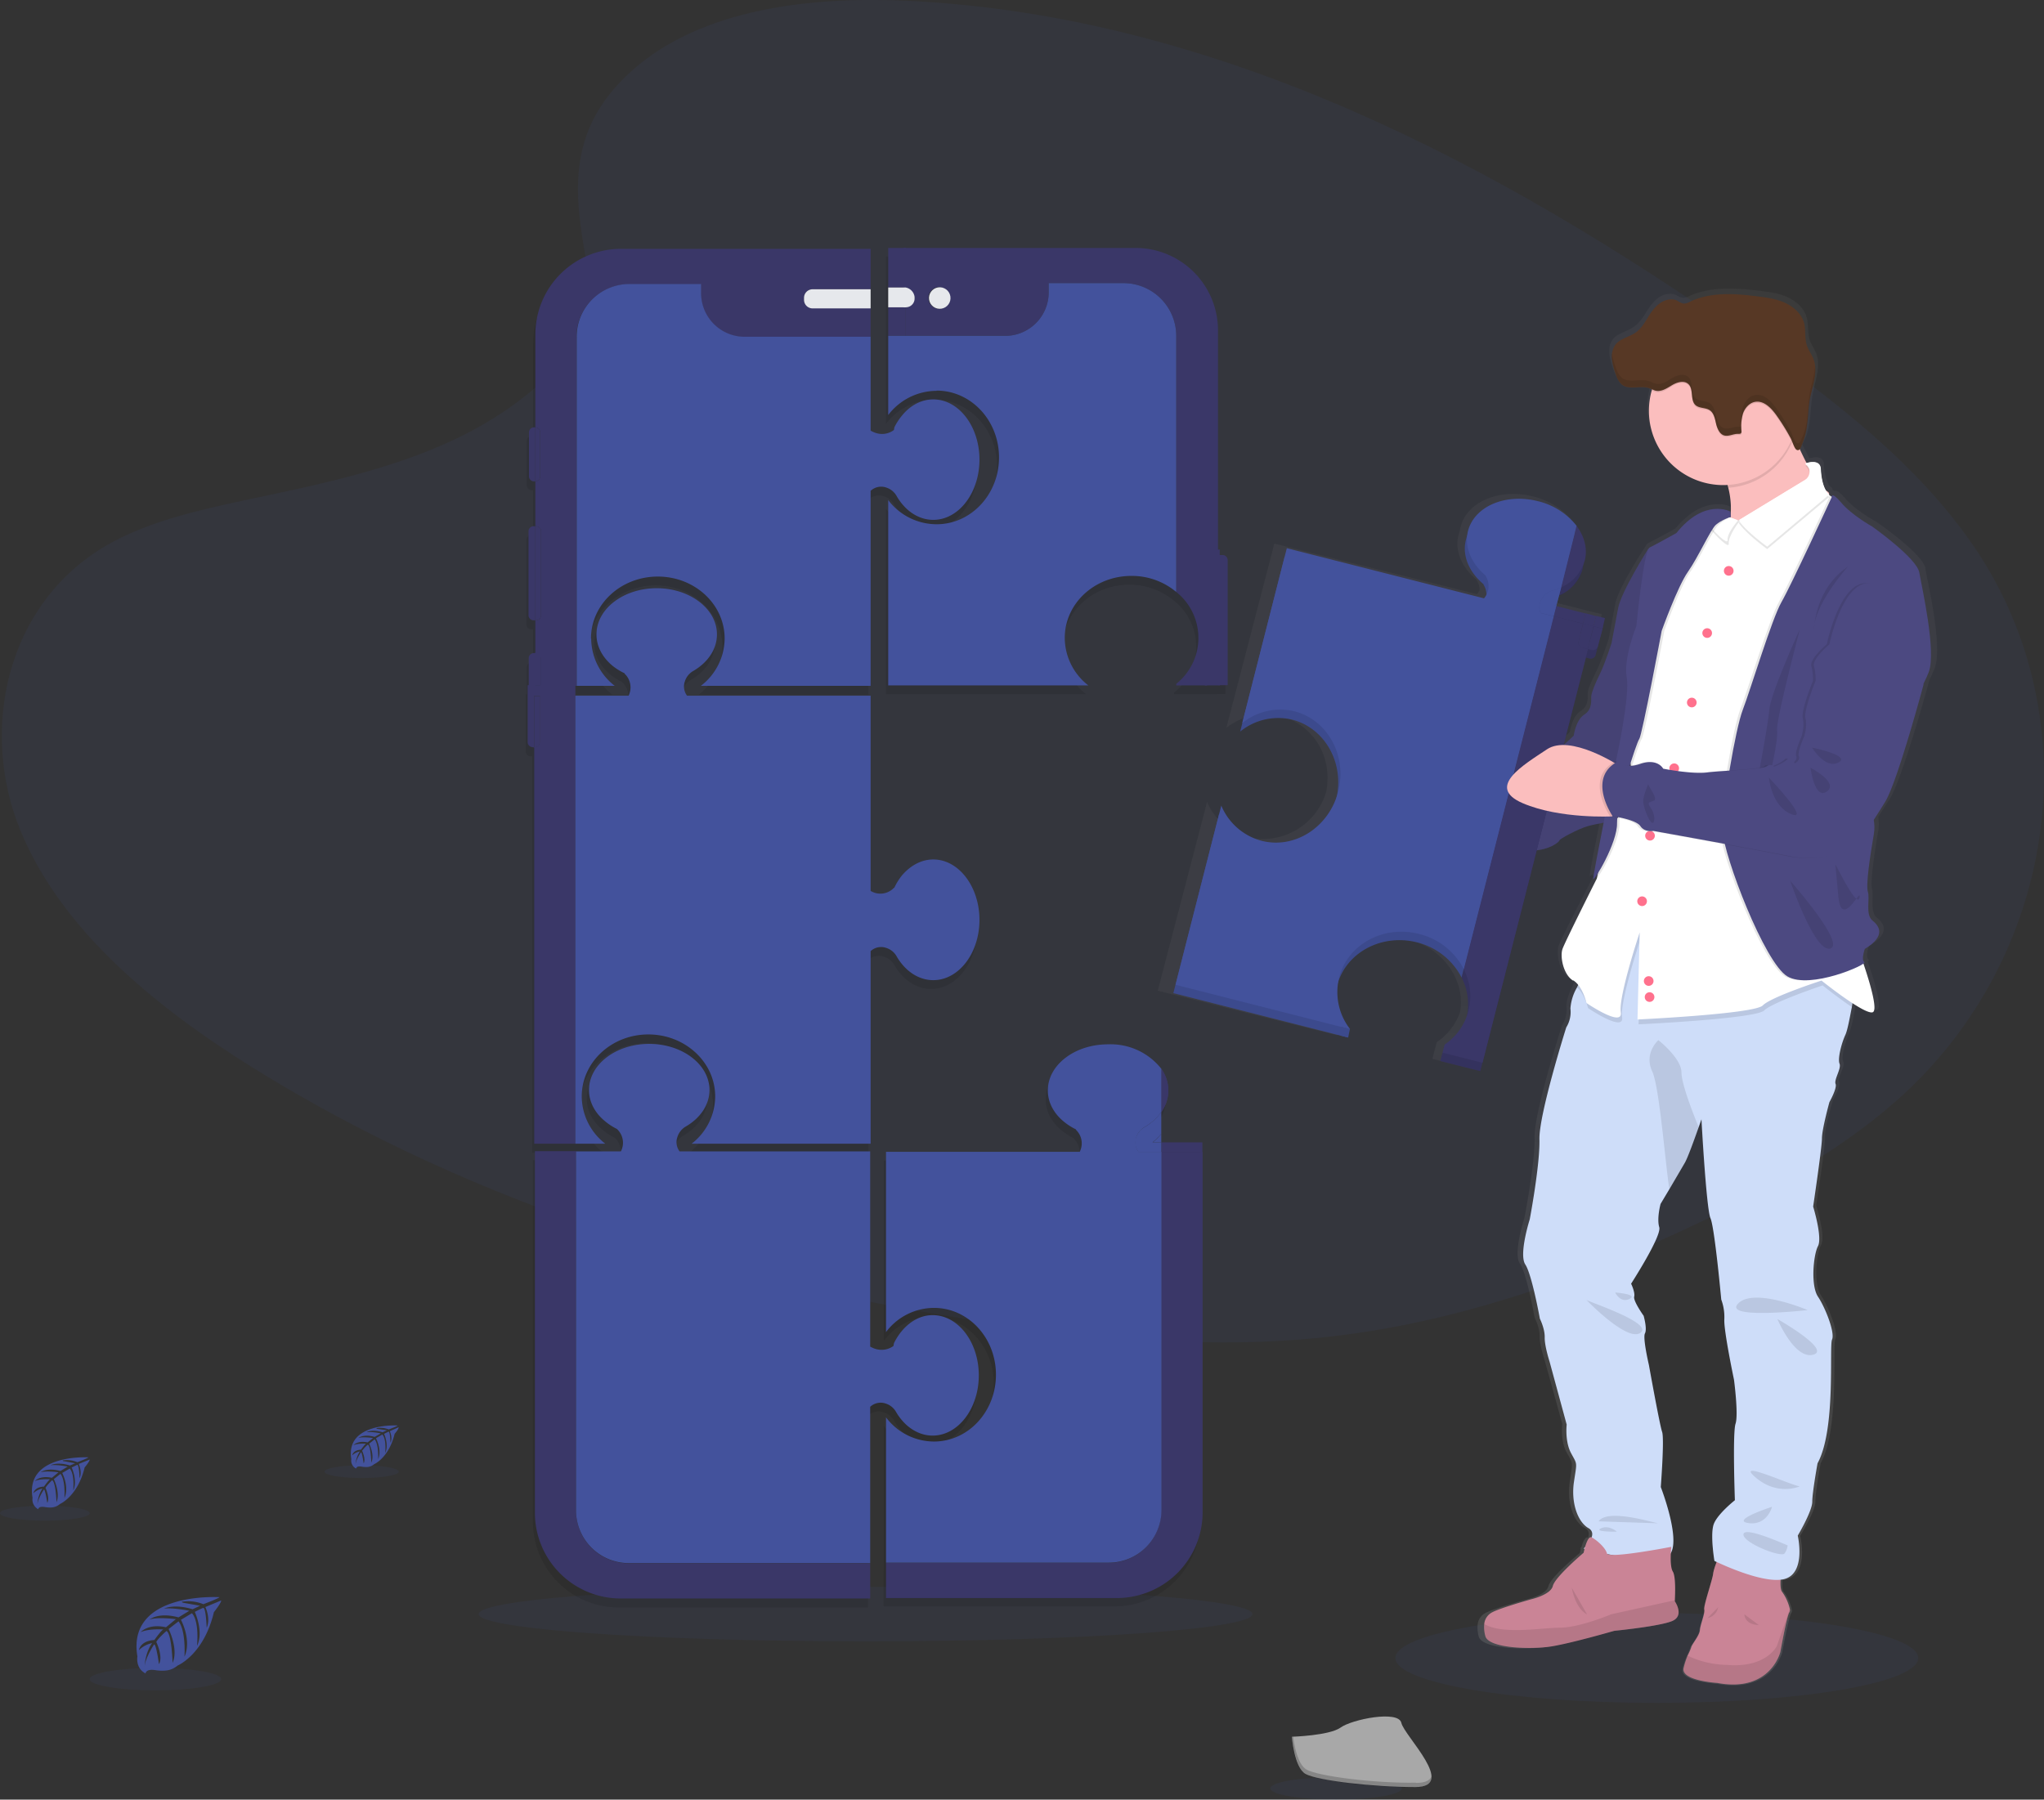<svg xmlns="http://www.w3.org/2000/svg" xmlns:xlink="http://www.w3.org/1999/xlink" viewBox="0 0 929.7 818.7"><rect x="0" y="0" width="929.7" height="818.7" fill="#333333" stroke="none"/><defs><linearGradient id="a" x1="848.5" x2="848.5" y1="309.8" y2="277.9" gradientUnits="userSpaceOnUse"><stop offset="0" stop-color="gray" stop-opacity=".3"/><stop offset=".5" stop-color="gray" stop-opacity=".1"/><stop offset="1" stop-color="gray" stop-opacity=".1"/></linearGradient><linearGradient id="b" x1="839.1" x2="839.1" y1="807.4" y2="171.9" xlink:href="#a"/></defs><ellipse cx="753.6" cy="754.3" fill="#43529c" opacity=".1" rx="118.9" ry="20.4"/><ellipse cx="393.7" cy="734.3" fill="#43529c" opacity=".1" rx="176" ry="12.4"/><path fill="#43529c" d="M287.6 32c31.5-28 81-33.8 126-31.6 141.5 7 269.1 75.4 379.6 152.6 40 28 79.3 58 105.3 96.6 52.8 78.4 37.1 187-36.3 251.5-25 22-55.3 38.8-86.4 53.7-55.3 26.6-115 48-177.8 54-44.7 4.3-90 .8-134.6-5.2-124.3-17-246.3-54.2-348.6-118-44.8-28-87.1-62.8-105.6-108S2.5 275 48.3 248.2c19-11 41.6-16 63.8-20.8 32.7-6.9 65.8-13.7 95.3-27.8 30.4-14.5 66.4-42.6 60.4-74.8-6.5-34.5-11.7-64.7 19.8-92.8z" opacity=".1"/><path fill="#43529c" d="M164 176.9h-7.5"/><g opacity=".1"><path d="M406.6 646.3c3.9 6.6 10 10.8 16.7 10.8 11.6 0 21-12.3 21-27.4s-9.5-27.4-21-27.4c-5.5 0-10.4 2.8-14.2 7.2a27 27 0 00-3.5 5.6l-.2 1.2s-4.5 3.8-10.6.3v-88.8h-86.7a7 7 0 01-1-6.5 8.4 8.4 0 013.9-4.8c6.5-3.8 10.7-9.9 10.7-16.6 0-11.6-12.3-21-27.4-21s-27.4 9.3-27.4 21c0 5.4 2.7 10.4 7.2 14.1a27.3 27.3 0 005.5 3.6l.2.2a8.5 8.5 0 011.6 10h-39v164.5a39 39 0 0039 39h113.4V644a7 7 0 017.1-1.5 8.3 8.3 0 014.8 3.8z"/><path d="M260.7 524.3h13.6a27.4 27.4 0 01-10.7-21.5c0-15.6 13.6-28.2 30.3-28.2s30.4 12.6 30.4 28.2a27.4 27.4 0 01-10.7 21.5H395v-87.6a7 7 0 017-1.5 8.3 8.3 0 014.9 4c3.8 6.5 9.8 10.7 16.6 10.7 11.6 0 21-12.3 21-27.4s-9.4-27.5-21-27.5c-5.5 0-10.4 2.8-14.2 7.2a27.6 27.6 0 00-3.5 5.6l-.2.1a8.5 8.5 0 01-10.6 1.4v-88.8h-83.5a7 7 0 01-1-6.5 8.3 8.3 0 013.9-4.8c6.5-3.8 10.7-9.8 10.7-16.6 0-11.6-12.2-21-27.4-21s-27.4 9.4-27.4 21c0 5.5 2.7 10.4 7.2 14.2a27.6 27.6 0 005.6 3.5v.2a8.5 8.5 0 011.8 10h-24.2V316h17.8a27.4 27.4 0 01-10.7-21.5c0-15.5 13.6-28.2 30.4-28.2s30.4 12.6 30.4 28.2a27.4 27.4 0 01-10.8 21.5H395v-88.7a7 7 0 017.1-1.5 8.3 8.3 0 014.8 4c3.8 6.5 9.9 10.7 16.6 10.7 11.6 0 21-12.3 21-27.4s-9.3-27.4-21-27.4c-5.4 0-10.4 2.7-14.1 7.2a27 27 0 00-3.6 5.5l-.2 1.2s-4.5 3.9-10.6.3v-82.7H281.5a39 39 0 00-39 39v42.2h-.6a2.3 2.3 0 00-2.3 2.3v20a2.3 2.3 0 002.3 2.3h.6v20.4h-.8a2.3 2.3 0 00-2.3 2.3V284a2.3 2.3 0 002.3 2.3h.8v15h-.7a2.3 2.3 0 00-2.2 2.3v12.3h-.5v26a2.3 2.3 0 002.2 2.2h.7v180.3z"/><path d="M557.4 258.8a2.3 2.3 0 00-2.3-2.3h-1.3V254h-.8v-99.7a37.5 37.5 0 00-37.5-37.5H403v76a27.8 27.8 0 0122-11c15.7 0 28.5 13.5 28.5 30.3s-12.8 30.4-28.5 30.4a27.7 27.7 0 01-22-11v84.3h91a27.5 27.5 0 01-10.7-21.5c0-15.7 13.6-28.3 30.3-28.3a31.4 31.4 0 0120.4 7.3 26.7 26.7 0 010 41.8v.7h19.8v-.1h3.6zM527.2 519.9v-10a19 19 0 001.1-2 16.7 16.7 0 002.1-7.9 16.4 16.4 0 00-1-5.4 18 18 0 00-2.2-4.4 29.4 29.4 0 00-24.2-11.1c-15.2 0-27.4 9.4-27.4 21 0 5.4 2.7 10.4 7.2 14.1a27.6 27.6 0 005.6 3.6v.2a8.5 8.5 0 011.7 10H402v82a27.4 27.4 0 0121.8-11c15.6 0 28.2 13.6 28.2 30.4s-12.6 30.3-28.2 30.3a27.4 27.4 0 01-21.8-11V715h101.3a24 24 0 0024-24V528v162.8a24 24 0 01-24 24H401.9v16h105a39 39 0 0039-39V523.8h-18.7z"/></g><path fill="#3a3768" d="M286 711.2a24 24 0 01-24-24V523.7h-18.7v164.5a39 39 0 0039 39h113.5v-16z"/><path fill="#43529c" d="M402.8 638.5a8.3 8.3 0 014.8 3.9c3.8 6.5 9.9 10.7 16.6 10.7 11.6 0 21-12.3 21-27.4s-9.4-27.4-21-27.4c-5.4 0-10.3 2.8-14 7.2a27 27 0 00-3.6 5.6l-.2 1.2s-4.5 3.8-10.6.3v-88.8h-86.7a7 7 0 01-1-6.5 8.4 8.4 0 013.8-4.8c6.6-3.8 10.8-9.9 10.8-16.6 0-11.6-12.3-21-27.4-21s-27.4 9.3-27.4 21c0 5.4 2.7 10.4 7.2 14.1a27.3 27.3 0 005.5 3.6l.2.2a8.5 8.5 0 011.6 10H262V687a24 24 0 0024 24.1h109.8V640a7 7 0 017-1.5z"/><path fill="#3a3768" d="M240 311.7h3v4.8h-3zM245.5 311.7h16.2v4.8h-16.2zM243 311.7h2.5v4.8H243zM242.3 340h.7v-23.5h-3v21.1a2.3 2.3 0 002.3 2.3zM261.7 316.5h-16.2v21.1a2.3 2.3 0 01-2.3 2.3h-.2v180.4h18.7z"/><path fill="#3a3768" d="M243 340h.2a2.3 2.3 0 002.3-2.4v-21H243z"/><path fill="#43529c" d="M264.6 498.8c0-15.6 13.6-28.2 30.3-28.2s30.4 12.6 30.4 28.2a27.4 27.4 0 01-10.7 21.5H396v-87.6a7 7 0 017-1.5 8.3 8.3 0 014.9 4c3.8 6.5 9.8 10.7 16.6 10.7 11.6 0 21-12.3 21-27.4s-9.4-27.5-21-27.5c-5.5 0-10.4 2.8-14.2 7.2a27.6 27.6 0 00-3.5 5.6l-.2.1a8.5 8.5 0 01-10.6 1.4v-88.8h-83.5a7 7 0 01-1-6.5 8.3 8.3 0 013.9-4.8c6.5-3.8 10.7-9.8 10.7-16.6 0-11.6-12.3-21-27.4-21s-27.4 9.4-27.4 21c0 5.5 2.7 10.4 7.2 14.2a27.6 27.6 0 005.6 3.5v.2a8.5 8.5 0 011.8 10h-24.2v203.8h13.6a27.4 27.4 0 01-10.7-21.5z"/><path fill="#3a3768" d="M246 299a2.3 2.3 0 00-2.3-2.2h-.2v15h2.5zM243.4 194.4h-.5a2.3 2.3 0 00-2.3 2.3v20a2.3 2.3 0 002.3 2.3h.6v-24.6zM242.7 239.4a2.3 2.3 0 00-2.3 2.3v38.2a2.3 2.3 0 002.3 2.3h.8v-42.8zM243.5 297.1h-.7a2.3 2.3 0 00-2.3 2.3V312h3z"/><path fill="#3a3768" d="M243.5 152.2v42.2a2.3 2.3 0 012.2 2.3v20a2.3 2.3 0 01-2.2 2.3v20.4h.3a2.3 2.3 0 012.3 2.3v38.2a2.3 2.3 0 01-2.3 2.3h-.3v15h.1a2.3 2.3 0 012.3 2.3V312h16.3V153.3a24 24 0 0124-24h32.6v4.2a19.8 19.8 0 0019.8 19.8H396v-13.1h-26.4a3.9 3.9 0 01-3.9-3.9v-.8a3.9 3.9 0 014-3.9H396v-18.4H282.5a39 39 0 00-39 39z"/><path fill="#3a3768" d="M245.7 216.7v-20a2.3 2.3 0 00-2.2-2.3V219a2.3 2.3 0 002.2-2.3zM246.1 279.9v-38.2a2.3 2.3 0 00-2.2-2.3h-.4v42.8h.3a2.3 2.3 0 002.3-2.3z"/><path fill="#43529c" d="M268.8 290.5c0-15.6 13.6-28.2 30.4-28.2s30.4 12.6 30.4 28.2a27.4 27.4 0 01-10.8 21.5H396v-88.7a7 7 0 017.1-1.5 8.3 8.3 0 014.8 4c3.8 6.5 9.8 10.7 16.6 10.7 11.6 0 21-12.3 21-27.4s-9.4-27.4-21-27.4c-5.4 0-10.4 2.7-14.1 7.2a27 27 0 00-3.6 5.5l-.2 1.2s-4.5 3.9-10.6.3v-42.7h-57.3a19.8 19.8 0 01-19.8-19.8v-4.2h-32.6a24 24 0 00-24 24.1V312h17.3a27.4 27.4 0 01-10.7-21.5z"/><path fill="#e6e8ec" d="M369.6 131.6a3.9 3.9 0 00-3.9 3.9v.8a3.9 3.9 0 004 4H396v-8.7z"/><path fill="#3a3768" d="M548 252.4v59.4h6.8V250H551c-1.7 0-3 1.1-3 2.4zM404 112.8h8v18h-8zM404 139.8h8v13h-8z"/><path fill="#e6e8ec" d="M404 130.8h8v9h-8z"/><path fill="#3a3768" d="M556.1 252.5h-1.8v59.2h4.1v-56.9a2.3 2.3 0 00-2.3-2.3zM412 130.8c2.1.5 4 4.3 4 4.3v.9s-1.9 3.9-4 3.8v13h45.2A19.8 19.8 0 00477 133v-4.2h34a24 24 0 0124 24v116.5a26.7 26.7 0 010 41.8v.7h14V253a.3.3 0 01.3-.3h4.7V150.3a37.5 37.5 0 00-37.5-37.5H411v18zm15.1-.1a4.9 4.9 0 11-4.8 4.9 4.9 4.9 0 014.8-5z"/><path fill="#43529c" d="M426 177.7c15.7 0 28.4 13.6 28.4 30.4s-12.7 30.4-28.4 30.4a27.7 27.7 0 01-22-11v84.3h91a27.5 27.5 0 01-10.7-21.6c0-15.6 13.5-28.2 30.3-28.2a31.4 31.4 0 0120.4 7.3V152.8a24 24 0 00-24-24h-34v4.2a19.8 19.8 0 01-19.8 19.8H404v36a27.8 27.8 0 0122-11z"/><path fill="#e6e8ec" d="M412 139.8a4 4 0 004-3.8v-.9a5 5 0 00-4-4.3h-1v9z"/><circle cx="562.3" cy="176.2" r="4.9" fill="#e6e8ec" transform="rotate(-9.2 242.5 994)"/><path fill="#3a3768" d="M528.2 515.9v-10a16.7 16.7 0 000-19.7zM528.2 519.7h18.7v4.3h-18.7z"/><path fill="#43529c" d="M520.7 512.7a8.3 8.3 0 00-4 4.8 7 7 0 001.1 6.5h10.4v-4.3h-4a30 30 0 004-3.9v-10a23.7 23.7 0 01-7.5 6.9z"/><path fill="#43529c" d="M524.2 519.7h4v-3.9a30 30 0 01-4 4z"/><path fill="#3a3768" d="M531.4 496a17 17 0 00-3.2-9.8V506a17.1 17.1 0 003.2-9.8zM547 524v164a39 39 0 01-39 39H403v-16h101.2a24 24 0 0024-24.1V524z"/><path fill="#43529c" d="M516.8 517.5a8.3 8.3 0 013.9-4.8 23.7 23.7 0 007.5-6.8v-19.7a29.4 29.4 0 00-24.2-11.1c-15.2 0-27.4 9.4-27.4 21 0 5.4 2.7 10.4 7.2 14.1a27.6 27.6 0 005.6 3.6v.2a8.5 8.5 0 011.7 10H403v82a27.4 27.4 0 0121.8-11c15.6 0 28.2 13.6 28.2 30.4s-12.6 30.4-28.2 30.4a27.4 27.4 0 01-21.8-11v66.1h101.3a24 24 0 0024-24V524h-10.4a7 7 0 01-1-6.5z"/><path fill="url(#a)" d="M842.2 309.8c5.6-2.5 9.7-6.7 11.1-12.2a15.3 15.3 0 00.4-2 17.8 17.8 0 00.6-1.9c1.4-5.4-.1-11-3.8-15.9l-7.3 28z" transform="translate(-135.2 -40.7)"/><path fill="url(#b)" d="M1011 299.3c-1.2-6.7-22.3-21.2-22.3-21.2s-9.4-5-14.3-10.8c-3.2-3.6-4.2-3.6-4.5-3.1a1.5 1.5 0 00-.6-.2l-.6-.5a1.4 1.4 0 00-.8-1.3l-.7-.5a22.7 22.7 0 01-2.4-9.8c-.2-4.2-5-3.2-6.6-2.7l-3.3-6.5a11.8 11.8 0 001.2-2.2c3-6.4 2.3-13.7 3.6-20.5.9-4.9 2.8-10 2.4-14.8v-.3a12.7 12.7 0 00-.8-3.4c-.8-2.2-2.3-4-3-6.2-1-3.3-.4-6.8-1.3-10-1-4.2-4.6-7.4-8.5-9.3s-8.4-2.4-12.7-3c-10.9-1.3-22.4-2.1-32.3 2.4a5.8 5.8 0 01-3 .8 9.2 9.2 0 01-2.8-1.2c-2.6-1.3-6-.5-8.4 1.3s-4 4.3-5.5 6.7-3.3 5-5.8 6.6c-2.9 2-6.7 2.6-9 5.2a8.4 8.4 0 00-1.8 4.3 5.5 5.5 0 000 .5v2.1a27.3 27.3 0 001.9 7.1 9.9 9.9 0 002.6 4.5c3.5 2.8 9 .1 13.2 1.7l1 .5v.5a33.2 33.2 0 00-1.4 9.4c0 18.8 15.6 34 34.8 34l2.1-.1.3 1.1a36.9 36.9 0 011 12.7l-.2-1.8a9.2 9.2 0 00-1.4-.6 13 13 0 00-4.3-.6c-4.8-.1-11.9 1.8-19.5 11 0 0-9.7 5.4-12.5 6.7a1.3 1.3 0 00-.6.6s-13 19.6-14.3 27l-3 16s-3.2 9.7-5.3 14-4 8.4-4.2 10.2.8 6-3.2 8.5-5 9.7-5 9.7l-4.9 4.3 10.4-40.1 1.9.5a2.4 2.4 0 002.4-.9 2.2 2.2 0 00.4-.8l2.1-8.1.9-3.2.2-.7 1.2-4.7-4.2-1-4.8-1.2-13.8-3.5 1.2-4.6 1-3.9 6.3-24.1 1-4a33 33 0 00-18.2-11.3c-15.1-3.7-29.7 2.4-32.7 13.7a15.3 15.3 0 00-.4 2 14.6 14.6 0 00-.6 1.9 16 16 0 00-.4 6l.2 1a20.6 20.6 0 003.8 8.5 27.3 27.3 0 004.7 4.9v.2a9.1 9.1 0 011.3 4v.6a9.2 9.2 0 01-1.2 1.7l-92.2-23-1 4-20.8 79.8a30.1 30.1 0 019-4.8 29.3 29.3 0 013.9-1h.5a27.9 27.9 0 0111.2.4 28.6 28.6 0 0121.2 24.5 29.8 29.8 0 01.2 4.5 31.4 31.4 0 01-.6 5.6 30.1 30.1 0 01-35.3 20.7 28 28 0 01-18.9-16.2l-1 4-21.4 81.9 81.7 20.3.9-4h.1a27.1 27.1 0 01-5.6-21.6l.1-.3.3-.9a27.6 27.6 0 012-4l1.3-1.8.9-1.1a28.4 28.4 0 014.9-4.7l.5-.4a46.5 46.5 0 013.3-2 32.4 32.4 0 0115.7-3.8 34.5 34.5 0 017.8 1 32.3 32.3 0 0119.3 13.4 29.2 29.2 0 011.6 2.8 27.4 27.4 0 012.9 9.1 25.9 25.9 0 01-.2 7.7 27.2 27.2 0 01-10.6 13.7l-1 3.8h.1-.1l-1 3.8 18.6 4.6 26.4-101c7.2-.8 10.8-4 10.8-4.5s8.6-5.2 13.3-6.5c2.4-.6 5.1-1 7.3-1.5-2.6 12.7-5 25-4.8 25.7 0 .3.6-.2 1.3-1.1a5.4 5.4 0 00-.1 1c0 .3.2.1.6-.2v.2s-15 28.7-16 32 .2 11.7 4.8 14.5a9.8 9.8 0 012.3 2l-.5 1.1c-1.7 3.5-3.2 7.3-3 9.7a13.1 13.1 0 01-2 8.7s-12.8 39.7-12.5 51-4.6 36.6-4.6 36.6-5.3 16.2-2.1 20.8 6.7 24.6 6.7 24.6 2.4 4.6 2.3 8.5 2.3 11 2.3 11l8 28.9s-1 7.6 2 13 2.8 3.8 1.4 13.3 1.7 18.3 6.8 21c2 1 2.1 2.7 1.5 4.4-1.3-.6-2.4 2.2-3 4.3l-.7.7h.4l-.4 2s-13.4 11-14.3 15.1-10.3 6.1-10.3 6.1-14.2 4-18 5.9a6.8 6.8 0 00-3.9 5.4 14.8 14.8 0 00.5 5.5c1.4 5.7 21.4 6.2 31 4.7s29.4-7.1 29.4-7.1 20.9-2 27-4.5 1.3-8.9 1.3-8.9v-.6c.1-2.3.6-10.8-1-13-1-1.7-1-6-.8-8.7 4.1-7.5-4.8-30-4.8-30s1.7-22 .6-25.2-6-30.5-6-30.5-3-12.4-1.9-14.5-.7-8.1-.7-8.1-4.9-6.7-4.5-8.8-1.4-5.8-1.4-5.8 14.6-21.8 13.3-25.8.6-10.6.6-10.6l4-6.8 7-11.6a146 146 0 006.7-16.6l1.3-3.8s2.3 41 4.3 45.2 5 37.2 5 37.2a22.6 22.6 0 011.4 9.2c-.2 5.2 4.6 27.6 4.6 27.6s2.2 15.9.7 20-.3 35-.3 35-7.8 6-9.8 10.6.3 17.2.3 17.2l.9.4a26.4 26.4 0 00-1.6 5.4c-.3 2.7-4.6 14.7-4.2 16.3s-1.8 6.9-2.1 9.5-3.9 6.6-4.2 8a34.1 34.1 0 01-1.5 3.6 35 35 0 00-1.9 5.7c-1.4 5.8 15.6 6.8 15.6 6.8 25 4.6 29.7-14.2 29.7-14.2s3.1-16.7 4.2-18a2 2 0 00.2-1.6 21.2 21.2 0 00-3.6-7.9c-.8-.9-.8-3.3-.7-5.4a12.6 12.6 0 002.1-.4c10.2-3 6-19.8 6-19.8s6.9-11.1 6.9-15.5 2.4-17.5 2.4-17.5c8.7-15.6 5.3-53.5 6.7-56.6s-3-14.5-6.5-19.7-2.2-19 0-23-2.2-18-2.2-18 4.2-27 4-31.3 3.6-16.6 3.6-16.6 3.7-6.4 2.8-8.3 2.9-7 1.9-9.2.9-9.1 2.7-13.1c1-2.1 2.1-7.8 3-12.9l.3-1.7c4.2 2.7 8 4.6 9.4 4.1 2.5-1-1.5-14-4.3-22 .5-.5.7-.7.5-.8-1.8-1.2.1-6.2.1-6.2 10.1-6 6.7-10.4 3.5-13s-1.2-10-2.1-13 1.1-16.5 2.8-26.4a18.9 18.9 0 000-6.4l5.4-8.4c5.7-9.3 17.8-53.5 17.8-53.5v-.3c1.2-2.3 2-4.2 2.5-5.5 3.7-9.6-3.1-38.6-4.3-45.3zm-88.8-25.5h.3v.1zm-181.8 233zm126.5 241.4a4.6 4.6 0 01-1.8-.4z" transform="translate(-135.2 -40.7)"/><path fill="#fec2be" d="M626 385.2c8.2 3.2 27.3 3.5 35.8 3.5h4.2l5.5-11.1-5.5-9.3s-5-1.3-11.6-2.5c-9.8-1.8-23.2-3.2-29.6.8-10.7 6.6-9.5 14.6 1.2 18.6z"/><path d="M661.8 388.7h4.2l5.5-11.1-5.5-9.3s-5-1.3-11.6-2.5c5.4 4 18.3 12.5 7.4 22.9z" opacity=".1"/><path fill="#4c4981" d="M752.1 252.5l-2.4-2.8s-12.4 19.6-13.7 27l-3 15.9s-3.1 9.6-5.2 13.8-3.8 8.4-4 10.2.7 6-3.2 8.5-4.8 9.6-4.8 9.6-14 13.7-21.4 14-28.7 4.1-28 7.8-8.8 6-12.7 6.9 25 12 8.1 26.2c0 0 10.7 2.2 11.9 4.8S686 393 686 393s2.5-5.7 10.8-6 12.5-4.1 12.5-4.7 8.4-5.2 13-6.5 10.8-1.8 11-3.1L761 252.4z"/><path d="M752.1 252.5l-2.4-2.8s-12.4 19.6-13.7 27l-3 15.9s-3.1 9.6-5.2 13.8-3.8 8.4-4 10.2.7 6-3.2 8.5-4.8 9.6-4.8 9.6-14 13.7-21.4 14-28.7 4.1-28 7.8-8.8 6-12.7 6.9 25 12 8.1 26.2c0 0 10.7 2.2 11.9 4.8S686 393 686 393s2.5-5.7 10.8-6 12.5-4.1 12.5-4.7 8.4-5.2 13-6.5 10.8-1.8 11-3.1L761 252.4z" opacity=".1"/><path fill="#ca8496" d="M781 765.6c24.3 4.6 28.8-14.1 28.8-14.1s3-16.7 4.1-18a2 2 0 00.2-1.5 21.8 21.8 0 00-3.5-7.8c-1.5-1.9-.3-9.3-.3-9.3l-28.3-7.2s-2.5 5.6-2.8 8.3-4.4 14.5-4 16.2-1.8 6.8-2 9.4-3.8 6.5-4 8a32.7 32.7 0 01-1.6 3.6 36.6 36.6 0 00-1.8 5.6c-1.4 5.8 15.1 6.8 15.1 6.8z"/><path d="M781 765.6c24.3 4.6 28.8-14.1 28.8-14.1s3-16.7 4.1-18a2 2 0 00.2-1.5l-5.9 16.8s-4.8 10.2-22.9 8.6a42.3 42.3 0 01-17.7-4.2 36.6 36.6 0 00-1.8 5.6c-1.4 5.8 15.1 6.8 15.1 6.8z" opacity=".1"/><path d="M800 739.3s-6.2.1-6.6-4.9z" opacity=".1"/><path fill="#43529c" d="M610.1 467.1l3.9 1-.8 3.9-3.6-.9.5-4z"/><path d="M610.1 467.1l3.9 1-.8 3.9-3.6-.9.5-4z" opacity=".1"/><path fill="#3a3768" d="M723.9 288.8l1.1-4.7 4.1 1-1.2 4.7zM705.7 284.1l1.2-4.6 13.3 3.4-1.1 4.6z"/><path fill="#3a3768" d="M719 287.6l1.3-4.7 4.7 1.3-1.2 4.6z"/><path fill="#43529c" d="M707 278.9l-.9.4.8.2-1.2 4.7-6-1.5a7 7 0 01.7-6.6 8.3 8.3 0 015-3.7 26 26 0 003.7-1.3z"/><path fill="#3a3768" d="M721.2 299.1l1.8.5a2.3 2.3 0 002.8-1.7l2-8-4-1zM719.8 259a18.6 18.6 0 01-10.8 12l7.1-27.8a18.5 18.5 0 013.7 15.8z"/><path fill="#3a3768" d="M718.7 298.5a2.3 2.3 0 01-1.7-2.8l2.1-8.1-13.4-3.4-40.9 160.5a26.7 26.7 0 01-8.7 34.3l-1 3.7 18.2 4.6 48-188.1z"/><path fill="#3a3768" d="M717 295.7a2.3 2.3 0 001.7 2.8l2.5.6 2.6-10.3-4.7-1.2z"/><path fill="#43529c" d="M700.4 276a8.3 8.3 0 015-3.6 26.6 26.6 0 003.7-1.3l7-28a31.8 31.8 0 00-17.6-11.2c-14.7-3.8-28.9 2.3-31.7 13.5-1.4 5.3 0 10.8 3.4 15.5a27 27 0 004.6 4.9v.2a8.5 8.5 0 01-.8 10.1l-89.7-22.8-20.2 79.5a27.4 27.4 0 0123.7-5.4c15.1 3.9 24 20.2 19.9 36.4s-19.7 26.3-34.8 22.5a27.4 27.4 0 01-18.4-16l-20.8 81.5 79.5 20.2a27.4 27.4 0 01-5.1-23.4c3.8-15.1 20.1-24 36.4-19.9a31.3 31.3 0 0120.3 16l41-160.5-6-1.5a7 7 0 01.6-6.6z"/><path fill="#43529c" d="M706.9 279.5l.2-.6-1 .4z"/><g opacity=".1"><path d="M725 284.1l-4.7-1.2-13.4-3.4.2-.6 2-7.8a26 26 0 01-3.7 1.3 8.3 8.3 0 00-5 3.7 9.7 9.7 0 00-.8 1.6 9.6 9.6 0 01.8-1.6 8.3 8.3 0 015-3.7 26.6 26.6 0 003.7-1.3l7-28a31.8 31.8 0 00-17.6-11.2c-14.7-3.8-29 2.3-31.8 13.5-1.3 5.3.1 10.8 3.5 15.5a27 27 0 004.5 4.9l.1.2a8.5 8.5 0 01-.8 10.1l-89.7-22.8-20.2 79.5a27.4 27.4 0 0123.7-5.4c15.2 3.9 24 20.2 19.9 36.4s-19.7 26.3-34.8 22.5a27.4 27.4 0 01-18.4-16l-20.8 81.5 79.5 20.2a27.4 27.4 0 01-5.1-23.4c3.8-15.1 20.1-24 36.4-19.9a31.3 31.3 0 0120.3 16 26.7 26.7 0 01-8.7 34.2l-1 3.8 18.2 4.6 48-188.2 1.7.5a2.3 2.3 0 002.8-1.6l2-8.2 1.2-4.7zm-18.4-5l-.5.2zm-6.8 3.6l6 1.5z"/><path d="M719.8 259c1.4-5.4-.1-11-3.7-15.8l-7 27.9c5.4-2.5 9.4-6.8 10.7-12.1z"/></g><path fill="#3a3768" d="M724.8 284.9l1.2-4.7 4 1-1.1 4.7zM706.6 280.3l1.2-4.6 13.4 3.4-1.2 4.6z"/><path fill="#3a3768" d="M720 283.7l1.2-4.7 4.8 1.3-1.2 4.6z"/><path fill="#43529c" d="M708 275l-.9.4.8.2-1.2 4.7-6-1.5a7 7 0 01.7-6.6 8.3 8.3 0 015-3.6 25.9 25.9 0 003.7-1.4z"/><path fill="#3a3768" d="M722.2 295.2l1.8.5a2.3 2.3 0 002.8-1.7l2.1-8-4-1zM720.8 255a18.6 18.6 0 01-10.8 12.2l7.1-28c3.6 4.9 5.1 10.5 3.7 15.9z"/><path fill="#3a3768" d="M719.7 294.6a2.3 2.3 0 01-1.7-2.8l2-8-13.3-3.5L665.8 441a26.6 26.6 0 01-8.7 34.2l-1 3.7 18.2 4.6 48-188.2z"/><path fill="#3a3768" d="M718 291.8a2.3 2.3 0 001.7 2.8l2.5.6 2.6-10.3-4.7-1.2z"/><path fill="#43529c" d="M701.4 272.2a8.3 8.3 0 015-3.6 25.9 25.9 0 003.7-1.4l7-28a31.8 31.8 0 00-17.6-11.2c-14.7-3.7-28.9 2.3-31.8 13.6-1.3 5.2.1 10.7 3.5 15.4a27 27 0 004.6 4.9v.2a8.6 8.6 0 01-.8 10.1l-89.7-22.8L565 329a27.4 27.4 0 0123.8-5.4c15.1 3.9 24 20.2 19.9 36.4s-19.7 26.4-34.9 22.5a27.5 27.5 0 01-18.3-16l-20.8 81.5 79.4 20.2a27.4 27.4 0 01-5-23.5c3.8-15 20.1-24 36.4-19.8a31.2 31.2 0 0120.3 16l40.9-160.5-6-1.5a7 7 0 01.7-6.6z"/><path fill="#43529c" d="M707.9 275.6l.1-.6-.9.4z"/><path fill="#ceddf9" d="M693.8 575.3c3 4.6 6.6 24.6 6.6 24.6s2.3 4.6 2.2 8.5 2.2 11 2.2 11l7.8 28.7s-.9 7.6 2 13 2.7 3.7 1.3 13.1 1.7 18.2 6.6 21-2.2 9.3-2.2 9.3 32 8.6 38.6 3.3-3.5-31.3-3.5-31.3 1.7-22 .6-25.1S750 621 750 621s-2.9-12.3-1.8-14.4-.6-8-.6-8-4.8-6.7-4.3-8.7-1.4-5.9-1.4-5.9 14-21.7 12.8-25.7.6-10.6.6-10.6l4-6.7 6.8-11.6c1.4-2.1 4.6-11.2 6.5-16.5l1.3-3.7s2.2 40.7 4.1 45 4.9 37 4.9 37a23 23 0 011.4 9c-.3 5.2 4.4 27.5 4.4 27.5s2.1 15.8.7 20-.3 34.8-.3 34.8-7.6 6-9.5 10.6.2 17 .2 17 22.2 11 32 8.2 5.9-19.7 5.9-19.7 6.6-11.1 6.6-15.4 2.4-17.5 2.4-17.5c8.5-15.5 5.2-53.2 6.6-56.3s-3-14.4-6.4-19.5-2.1-19 0-23-2.2-18-2.2-18 4-26.8 4-31 3.4-16.5 3.4-16.5 3.6-6.4 2.8-8.3 2.7-7 1.8-9.2.8-9 2.6-13c1-2 2-7.7 3-12.7l1.5-9-23-18.5-57-15-21.5-7-21 33a83.9 83.9 0 00-4 7.5 22 22 0 00-3 9.6 13.3 13.3 0 01-1.9 8.6s-12.5 39.6-12.2 51-4.4 36.3-4.4 36.3-5.1 16-2 20.6z"/><path fill="#FBBEBE" d="M778.3 253.8c.9-.3 61.2-25.2 52.9-30.2-5-3-11-15.4-15.2-25.1-2.9-6.8-4.8-12.3-4.8-12.3s-48.5-8.6-31.1 21a55 55 0 016 14.7c5 20.2-7.4 31.6-7.8 32z"/><path d="M780 207.2a55 55 0 016.2 14.7 33.8 33.8 0 0028.6-20.1 32.2 32.2 0 001.2-3.3c-2.9-6.8-4.8-12.3-4.8-12.3s-48.5-8.6-31.1 21z" opacity=".1"/><path fill="#FBBEBE" d="M750 187a33.8 33.8 0 101.3-9.4 33.8 33.8 0 00-1.3 9.4z"/><path d="M717.3 449.2c3.6 3.2 5 9.4 5 9.4s16.6 11.3 15.5 4.1 8.6-36.3 8.6-36.3l-1.1 39.6s53.2-2.5 57.1-6.3 26.6-11.4 26.6-11.4 7 5.6 13.4 9.9l1.5-9-23-18.5-57-15-21.5-7-21 33a83.9 83.9 0 00-4 7.5z" opacity=".1"/><path fill="#fff" d="M715.6 446c4.4 2.8 6 10.3 6 10.3s16.7 11.4 15.6 4.2 8.6-36.3 8.6-36.3l-1 39.6s53.2-2.5 57-6.4 26.7-11.3 26.7-11.3 19.7 15.8 23.3 14.4-6.4-28.3-6.4-28.3L835 274.7s2.8-47-1.4-48.6a6 6 0 01-1.7-1c-2.7-2.5-3.6-7.5-3.8-11.7-.3-5-7-2.5-7-2.5l4 5-34.4 20.9-.3.1a38 38 0 00-4.2-1.8c-3-1.2-7-2.3-9.7-1.2a9.4 9.4 0 00-3.6 3.3 41.2 41.2 0 00-4.7 9.4l-12.5 21.1s-6.3 28-6.3 29.1-2 26.7-4.2 29.4-4.4 16.7-3.6 20.8-1.4 19.7-1.4 19.7c-9.2 7.5-13.9 33-13.9 33s-14.4 28.6-15.6 32 .3 11.6 4.8 14.4z"/><path d="M790.8 237.8c3.3 5 13 12 13 12l28.2-23.7c-2.7-2.5-3.6-7.5-3.8-11.7-.3-5-7-2.5-7-2.5l.9 1a4.5 4.5 0 01-1.2 6.6z" opacity=".1"/><path fill="#fff" d="M790.8 236.7c3.3 5 13 12 13 12L832 225c-2.7-2.5-3.6-7.5-3.8-11.7-.3-5-7-2.5-7-2.5l.9 1a4.5 4.5 0 01-1.2 6.6z"/><path d="M777.8 240.5c3.6 4.3 8.8 9.2 8.5 6.8s3-8 5.2-10.4a15.3 15.3 0 00-10 .3 9.3 9.3 0 00-3.7 3.3z" opacity=".1"/><path fill="#fff" d="M777.2 238.8c3.7 4.4 8.8 9.3 8.6 6.8s2.7-6.4 4.8-8.9c-3-1.2-7-2.3-9.7-1.2a9.3 9.3 0 00-3.7 3.3z"/><circle cx="786.3" cy="259.7" r="2.2" fill="#ff718d"/><circle cx="769.5" cy="319.6" r="2.2" fill="#ff718d"/><circle cx="750.5" cy="380.2" r="2.2" fill="#ff718d"/><circle cx="749.9" cy="446.3" r="2.2" fill="#ff718d"/><circle cx="776.5" cy="288" r="2.2" fill="#ff718d"/><circle cx="761.5" cy="349.5" r="2.2" fill="#ff718d"/><circle cx="746.9" cy="410" r="2.2" fill="#ff718d"/><circle cx="750.3" cy="453.6" r="2.2" fill="#ff718d"/><path d="M832 226.3s-.4-3.3 4.4 2.4 13.9 10.8 13.9 10.8 20.5 14.4 21.6 21 7.8 35.6 4.3 45.2-30.4 55.6-30.4 55.6 7 8.4 5.4 18.2-3.7 23.3-2.8 26.2-1 10.4 2 13 6.5 7-3.3 13c0 0-1.9 5-.2 6s-24.6 12.6-35 6.5-29-55-29.4-65.8 5.7-47 9-55.5 13.4-41.6 17.6-49 22.9-47.6 22.9-47.6z" opacity=".1"/><path fill="#4c4981" d="M833.1 226.3s-.4-3.3 4.4 2.4 14 10.8 14 10.8 20.4 14.4 21.5 21 7.8 35.6 4.3 45.2-30.3 55.6-30.3 55.6 7 8.4 5.3 18.2-3.7 23.3-2.7 26.2-1.2 10.4 2 13 6.4 7-3.4 13c0 0-1.8 5-.2 6s-24.6 12.6-35 6.5-29-55-29.4-65.8 5.8-47 9.1-55.5 13.3-41.6 17.6-49 22.8-47.6 22.8-47.6z"/><path d="M840.5 257.8s-15.9 17.6-15.4 29.2c0 0-.1-18.8 15.4-29.2zM818.5 286.7c0 .5-10.7 40.5-10.2 45.5s-3.1 19.7-3.1 19.7l-5-1.3s3.9-20.5 4.6-28 13.7-36 13.7-36zM814.2 400.6c.4.5 25.4 28.8 18.3 30.9s-18.3-31-18.3-31zM834.8 393.3c.5.4 10 20.4 11 15s-8 14.7-9.6-.1zM786.8 232.7s-10.3-6.3-23.2 9.8c0 0-9.5 5.3-12.2 6.6s-6 35.7-6 35.7-6 14.8-4.4 23.3-4.8 37.7-4.8 37.7-10.7 52.5-10.4 54 11-16.4 10.8-25.3 8.8-36.6 10.1-38.3S757 287 757 287s7.2-20.1 11.8-26.8 10.4-19.2 12.8-21.4a24.4 24.4 0 015.7-3.7z" opacity=".1"/><path fill="#4c4981" d="M787 232.7s-11.6-6.3-24.5 9.8c0 0-9.5 5.3-12.2 6.6s-6 35.7-6 35.7-6 14.8-4.4 23.3-4.8 37.7-4.8 37.7-10.7 52.6-10.4 54 11-16.4 10.8-25.3 8.8-36.6 10.1-38.3 10.2-49.2 10.2-49.2 7.2-20.1 11.9-26.8 10.3-19.2 12.7-21.4 6.9-3.7 6.9-3.7z"/><path fill="#FBBEBE" d="M736.2 348.2s-22-14.4-32.6-7.3-28 17.2-11 24.5 40.8 6 40.8 6z"/><path d="M751.5 487.4c3.3 7 6 42.4 7.8 53.6 2.7-4.5 5.8-9.9 7-11.6 1.3-2.1 4.5-11.2 6.4-16.5-2.1-5-7.9-19.6-7.9-25 0-6.5-10.5-14.7-10.5-14.7s-6.7 5.9-2.8 14.2zM822.2 596s-24.4-10.4-31.6-3 31.6 3 31.6 3zM808.5 600.1s24.7 14 16.2 16.2-16.2-16.1-16.2-16.1zM734.7 588s10.6.8 6.5 2.9-6.5-2.8-6.5-2.8zM721.5 591.3c.2.7 30.7 10.5 24.7 15s-24.7-15-24.7-15zM818.6 676.2c-4.5-.7-30-12.5-20-4s20 4 20 4zM806 685.5s-2.2 8.6-10.7 7.4 10.7-7.4 10.7-7.4zM813 703c-1.4-.5-19.6-8.8-20-5s17.3 10.8 18.7 8.7a7.4 7.4 0 001.4-3.8zM754.3 693c-2.2-.2-23-6.9-27.2-.9zM735.4 696.8s-3.6-3.2-7.2-1.5 7.2 1.5 7.2 1.5zM781.5 731.2a6.2 6.2 0 01-4.8 4.9z" opacity=".1"/><path fill="#ca8496" d="M675.6 744.3c1.4 5.6 20.8 6.2 30.1 4.7s28.6-7.1 28.6-7.1 20.3-2 26.2-4.4 1.3-9 1.3-9v-.5c.1-2.3.5-10.7-.9-13-1.7-2.7-.7-11.3-.7-11.3s-28.7 5.6-29.3 3-5-6.4-7-7.3-3.6 7-3.6 7-13 11-14 15.1-10 6.1-10 6.1-13.8 3.9-17.4 5.8a6.7 6.7 0 00-3.8 5.4 15 15 0 00.5 5.5z"/><path d="M675.6 744.3c1.4 5.6 20.8 6.2 30.1 4.7s28.6-7.1 28.6-7.1 20.3-2 26.2-4.4 1.3-9 1.3-9v-.5l-29 6.4s-14.3 6.1-23.5 6.1c-8 0-25.9 3.3-34.2-1.7a15 15 0 00.5 5.5z" opacity=".1"/><path d="M714.9 722.3s1.4 9.2 7 12.2zM751.3 177.6a10 10 0 001.6.7c2.6.7 5.2-1 7.5-2.5s5.5-2.4 7.5-.6c2.6 2.4.7 7.5 3.4 9.8 1.7 1.4 4.4.9 6.3 2s2.5 3.9 3 6.1 1.4 4.9 3.6 5.5 4.2-.8 6.4-.7c.4 0 1 0 1.3-.2a1.4 1.4 0 00.2-1 21.4 21.4 0 01.7-8c.9-2.6 3-5 5.6-5.3 4-.6 7.2 2.8 9.5 6a98.3 98.3 0 016.5 10.5 6.8 6.8 0 01.4.8 33.8 33.8 0 10-63.5-23z" opacity=".1"/><path fill="#573825" d="M807.9 188.8c-2.3-3.2-5.6-6.6-9.5-6-2.6.4-4.7 2.7-5.6 5.3a21.2 21.2 0 00-.7 8 1.4 1.4 0 01-.2 1c-.3.3-.9.3-1.3.3-2.2-.1-4.3 1.3-6.4.7s-3.2-3.3-3.7-5.5-1-4.8-2.9-6-4.6-.8-6.3-2.2c-2.7-2.3-.8-7.4-3.4-9.7-2-1.8-5.2-.8-7.5.6s-4.9 3.1-7.5 2.4c-.8-.2-1.6-.7-2.5-1-4.1-1.6-9.4 1-12.8-1.8a10 10 0 01-2.6-4.4 28.2 28.2 0 01-1.8-7 9.4 9.4 0 011.8-7c2.2-2.5 6-3.2 8.8-5.1 2.4-1.6 4-4.1 5.5-6.6s3.2-5 5.5-6.7 5.5-2.6 8.1-1.3a9 9 0 002.7 1.3 5.5 5.5 0 003-.8c9.5-4.6 20.7-3.8 31.3-2.4 4.2.5 8.5 1.2 12.3 3s7.3 5 8.4 9.1c.8 3.3.2 6.8 1.2 10 .7 2.2 2.1 4 3 6.2 2.3 5.9-.4 12.3-1.6 18.4-1.2 6.8-.6 14-3.5 20.4-.5 1.3-1.1 3.5-2.6 2.6-1-.6-2-4.1-2.6-5.2a97.2 97.2 0 00-6.6-10.6z"/><path d="M868.8 297.2l5 14.3s-11.8 44-17.4 53.2-13.6 21-13.6 21-13.7 7-29.6 3.8-62.4-11.5-62.4-11.5-3.9.8-5.9-2.2-12.6-4.5-12.6-4.5-12.2-17.7 2.8-25.1c0 0 1.8 4 9.8 1.3s10.3 2.2 10.3 2.2 13 2.6 20.2 1.7 25.2-1.3 27-2.8a2.4 2.4 0 013.3.2s4.5-1.7 6-3.3 3.5 1.8 3.5 1.8 2.6-1.5 1.8-3.3 2.4-8.9 2.4-8.9 1.5-4.6.6-8.3 4.6-17 4.6-17a23.5 23.5 0 00-.7-6.7c-1-3.3 7-10 7-10s7.7-37.7 24.2-25.3 13.7 29.4 13.7 29.4z" opacity=".1"/><path fill="#4c4981" d="M869.9 297.2l5 14.3s-11.8 44-17.4 53.2-13.7 21-13.7 21-13.6 7-29.6 3.8S752 378 752 378s-3.9.8-5.9-2.2-12.6-4.5-12.6-4.5-12.2-17.7 2.8-25.1c0 0 1.9 4 9.8 1.3s10.4 2.2 10.4 2.2 13 2.6 20.1 1.7 25.2-1.3 27-2.8a2.4 2.4 0 013.3.2s4.5-1.7 6-3.3 3.5 1.8 3.5 1.8 2.6-1.5 1.8-3.3 2.4-8.9 2.4-8.9 1.5-4.6.6-8.3 4.6-17 4.6-17a23.5 23.5 0 00-.7-6.7c-1-3.3 7-10 7-10s7.7-37.7 24.2-25.3 13.7 29.4 13.7 29.4z"/><path d="M749.7 356.8c.2 1.2 4.3 6.4 2.8 7.3s-3.9.4-1.7 3.4 2 7.4.6 6.8-4-7.2-4-9.8 2.3-7.8 2.3-7.8zM804.6 353.8s1.1 13 10.2 16.6-10.2-16.6-10.2-16.6zM823.5 349.3c.5.2 13 6.9 7.4 10.8s-7.4-10.8-7.4-10.8zM824.2 340.1s18.1 3.7 12 6.8-12-6.8-12-6.8z" opacity=".1"/><g opacity=".1"><path d="M792.8 185c1-2.6 3-5 5.7-5.3 3.9-.6 7.1 2.8 9.4 6a98.3 98.3 0 016.6 10.5c.6 1.1 1.6 4.7 2.7 5.3 1.4.8 2-1.4 2.5-2.6 3-6.4 2.3-13.7 3.5-20.4.8-4 2.1-8 2.4-12 .4 5-1.5 10-2.4 15-1.2 6.7-.6 14-3.5 20.3-.5 1.3-1.1 3.5-2.6 2.6-1-.6-2-4.1-2.6-5.2a98.3 98.3 0 00-6.6-10.6c-2.3-3.2-5.5-6.6-9.4-6-2.7.4-4.8 2.7-5.7 5.3a14.7 14.7 0 00-.7 4.1 19.4 19.4 0 01.7-7zM735 167.3a9.9 9.9 0 002.6 4.5c3.4 2.8 8.7.1 12.8 1.7.9.3 1.7.8 2.5 1 2.7.8 5.2-1 7.5-2.4s5.5-2.4 7.5-.6c2.6 2.4.7 7.4 3.4 9.7 1.7 1.5 4.4 1 6.3 2.2s2.5 3.8 3 6 1.4 4.8 3.6 5.4 4.2-.7 6.4-.7c.5 0 1 .1 1.3-.2a1 1 0 00.1-.3l.1 2.2a1.4 1.4 0 01-.2 1c-.3.4-.8.3-1.3.3-2.2 0-4.3 1.3-6.4.7s-3.2-3.2-3.7-5.5-1-4.8-2.9-6-4.6-.7-6.3-2.1c-2.7-2.3-.8-7.4-3.4-9.8-2-1.8-5.2-.7-7.5.7s-4.8 3.1-7.5 2.4c-.8-.2-1.6-.7-2.5-1-4.1-1.6-9.4 1-12.8-1.8a10 10 0 01-2.6-4.4 28.2 28.2 0 01-1.8-7 11.4 11.4 0 010-2.5 29.8 29.8 0 001.8 6.5z"/></g><path fill="#43529c" d="M99.8 726.6s-42.3-2.6-37.3 27c0 0-1 5.3 3.7 7.7 0 0 .1-2.2 4.4-1.5a19.9 19.9 0 004.6.2 9.6 9.6 0 005.6-2.3s11.9-4.9 16.5-24.3c0 0 3.4-4.2 3.3-5.3l-7.2 3s2.5 5.1.6 9.4c0 0-.3-9.3-1.6-9-.3 0-3.8 1.8-3.8 1.8s4.2 9 1 15.5c0 0 1.2-11-2.3-14.9l-5 3s5 9.2 1.6 16.8c0 0 .8-11.6-2.7-16.1l-4.5 3.5s4.6 9.1 1.8 15.4c0 0-.4-13.5-2.8-14.5 0 0-4 3.5-4.6 5 0 0 3.2 6.6 1.2 10.1 0 0-1.2-9-2.2-9 0 0-4 6-4.3 10 0 0 .1-6 3.4-10.6a12 12 0 00-6 3.2s.5-4.2 7-4.6c0 0 3.2-4.5 4.1-4.8 0 0-6.4-.5-10.3 1.2 0 0 3.4-4 11.5-2.2l4.5-3.7s-8.5-1.1-12 .2c0 0 4-3.5 13.2-1l4.9-3s-7.2-1.5-11.5-1c0 0 4.5-2.3 13 .3l3.4-1.6-6.8-1.2c-1.5-.2-1.6-.6-1.6-.6a18.3 18.3 0 019.9 1.1s7.4-2.8 7.3-3.2z"/><ellipse cx="70.7" cy="763.9" fill="#43529c" opacity=".1" rx="29.9" ry="5.1"/><path fill="#43529c" d="M180.8 648.5s-23.8-1.4-21 15.3a4 4 0 002.2 4.3s0-1.3 2.4-.9a11.7 11.7 0 002.6.2 5.5 5.5 0 003.2-1.3s6.6-2.8 9.3-13.8c0 0 2-2.3 1.8-3l-4 1.8s1.4 2.9.3 5.3c0 0-.1-5.2-.9-5.1l-2 1s2.3 5 .5 8.7c0 0 .7-6.2-1.3-8.4l-2.9 1.7s2.8 5.3 1 9.5c0 0 .4-6.5-1.6-9l-2.5 2s2.6 5 1 8.6c0 0-.2-7.6-1.6-8.2a16 16 0 00-2.6 2.8s1.8 3.8.7 5.7c0 0-.7-5-1.2-5 0 0-2.3 3.3-2.5 5.6a12.2 12.2 0 012-6 6.8 6.8 0 00-3.5 1.8s.3-2.4 4-2.6c0 0 1.8-2.5 2.3-2.7 0 0-3.6-.3-5.8.7 0 0 2-2.3 6.5-1.3l2.5-2s-4.7-.7-6.7 0c0 0 2.3-2 7.4-.5l2.8-1.6a24.7 24.7 0 00-6.5-.6s2.6-1.4 7.3.1l2-.9-3.9-.6c-.9 0-.9-.4-.9-.4a10.3 10.3 0 015.6.6s4.1-1.5 4-1.8z"/><ellipse cx="164.5" cy="669.5" fill="#43529c" opacity=".1" rx="16.9" ry="2.9"/><path fill="#43529c" d="M40.2 663s-28.8-1.7-25.4 18.4a5 5 0 002.6 5.2s0-1.5 3-1a13.1 13.1 0 003 .2 6.5 6.5 0 003.9-1.6s8-3.4 11.2-16.6c0 0 2.4-2.9 2.3-3.6l-5 2s1.7 3.6.4 6.5c0 0-.2-6.3-1.1-6.1l-2.5 1.2s2.8 6 .7 10.5c0 0 .8-7.5-1.6-10l-3.4 2s3.3 6.2 1 11.4c0 0 .6-8-1.8-11l-3 2.4s3 6.2 1.2 10.5c0 0-.3-9.2-2-10 0 0-2.6 2.5-3 3.5 0 0 2.1 4.5.8 6.8 0 0-.9-6-1.5-6.1 0 0-2.7 4-3 6.8a14.8 14.8 0 012.3-7.2 8 8 0 00-4.1 2.1s.4-2.8 4.8-3c0 0 2.2-3.1 2.8-3.3 0 0-4.4-.4-7 .8 0 0 2.3-2.7 7.8-1.5l3-2.5s-5.7-.8-8.1 0c0 0 2.8-2.3 9-.6l3.3-2s-4.9-1-7.8-.6c0 0 3-1.7 8.8.1l2.4-1-4.7-.9c-1 0-1-.4-1-.4a12.4 12.4 0 016.7.8s5-1.9 5-2.2z"/><ellipse cx="20.4" cy="688.4" fill="#43529c" opacity=".1" rx="20.4" ry="3.4"/><ellipse cx="607.7" cy="813.6" fill="#43529c" opacity=".1" rx="29.9" ry="5.1"/><path fill="#a8a8a8" d="M587.6 790.1s17.1-.5 22.2-4.2 26.3-8 27.6-2.1S663 813 643.7 813s-44.7-3-49.9-6-6.2-17-6.2-17z"/><path d="M644 811c-19.2.3-44.7-3-49.8-6-4-2.4-5.5-11-6-14.9h-.6s1.1 13.8 6.2 16.9 30.7 6.3 50 6.1c5.5 0 7.4-2 7.3-5-.7 1.9-2.9 3-7 3z" opacity=".2"/></svg>